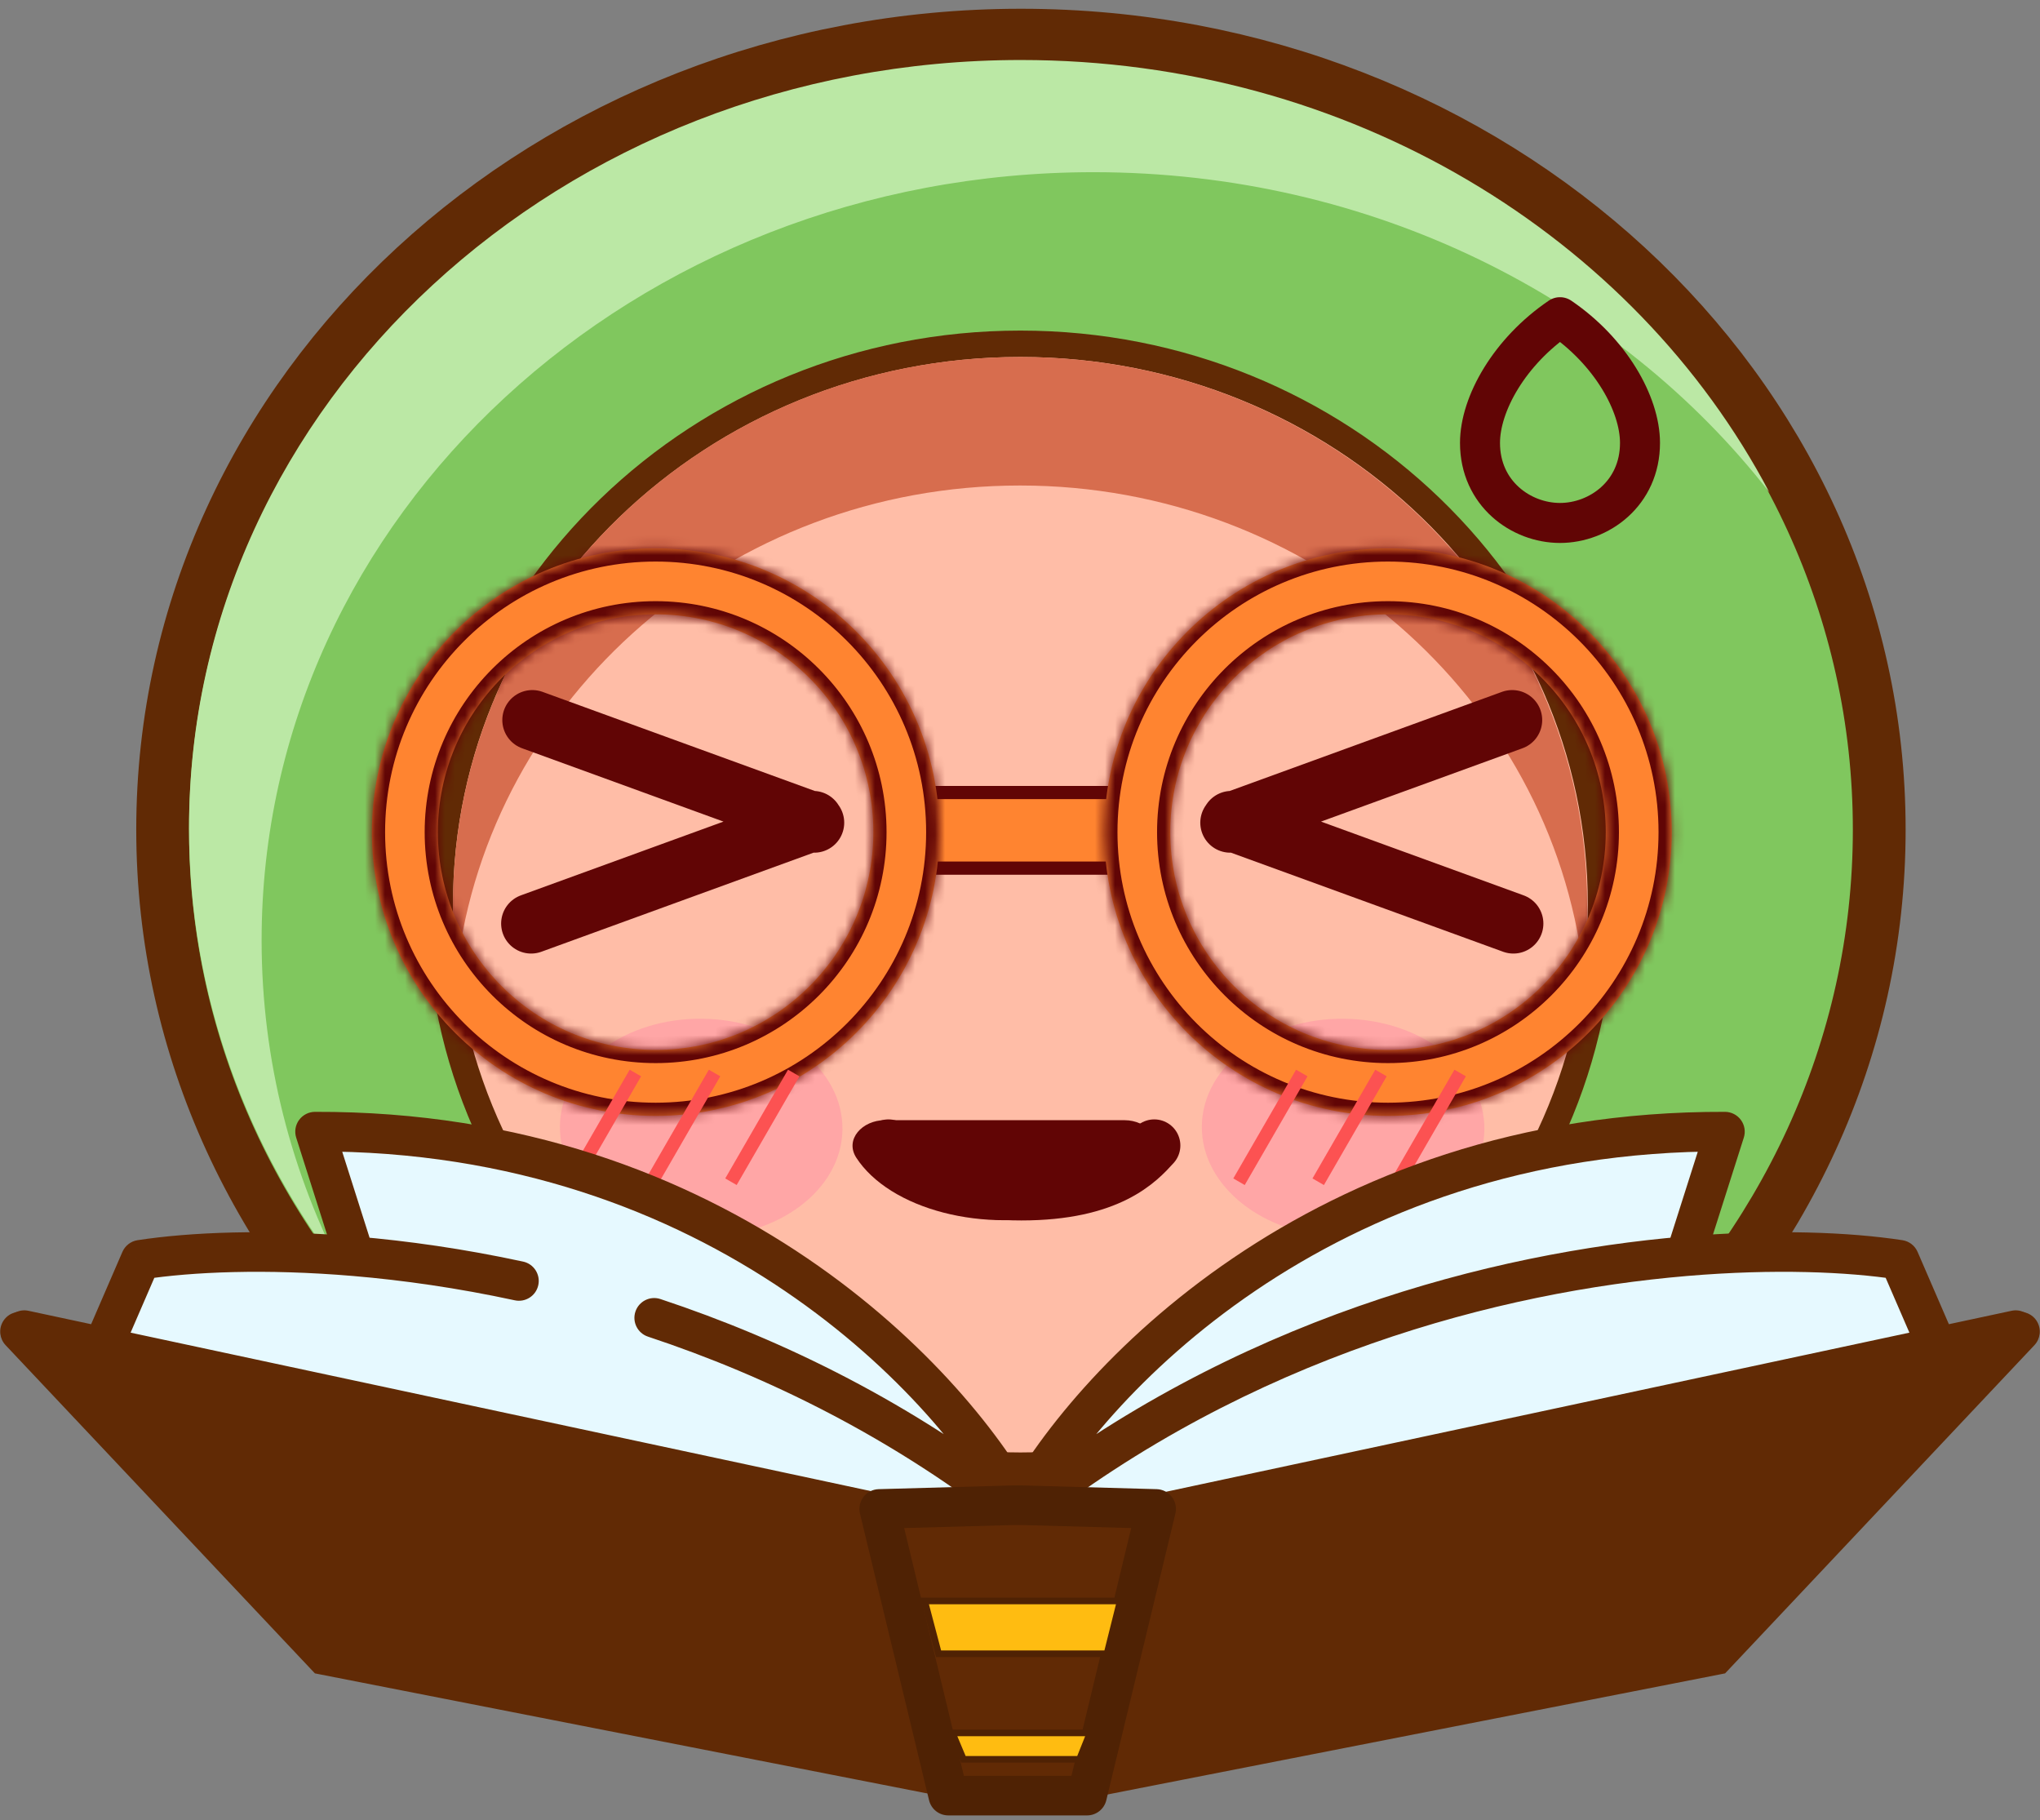<svg width="204" height="182" viewBox="0 0 204 182" fill="none" xmlns="http://www.w3.org/2000/svg">
<rect x="0" y="0" width="204" height="182" fill="#808080" stroke="none"/>
<path d="M187.924 82.945C187.924 38.882 149.294 3.515 102.094 3.515C54.895 3.515 16.264 38.882 16.264 82.945C16.264 127.009 54.895 162.376 102.094 162.376C149.294 162.376 187.924 127.009 187.924 82.945Z" fill="#80C75E" stroke="#612A05" stroke-width="5.278"/>
<path fill-rule="evenodd" clip-rule="evenodd" d="M176.934 49.219C163.439 23.632 134.997 5.999 102.094 5.999C56.149 5.999 18.904 40.38 18.904 82.79C18.904 99.505 24.689 114.972 34.511 127.579C29.162 117.437 26.161 106.046 26.161 94.007C26.161 51.597 63.407 17.216 109.352 17.216C137.189 17.216 161.833 29.837 176.934 49.219Z" fill="#BBE8A5"/>
<path d="M102.04 146.54C134.063 146.54 160.103 121.474 160.103 90.456C160.103 59.438 134.063 34.372 102.04 34.372C70.017 34.372 43.976 59.438 43.976 90.456C43.976 121.474 70.017 146.54 102.04 146.54Z" fill="#FFBDA7" stroke="#612A05" stroke-width="2.639"/>
<path fill-rule="evenodd" clip-rule="evenodd" d="M158.327 96.909C158.582 94.801 158.713 92.657 158.713 90.483C158.713 60.223 133.324 35.692 102.004 35.692C70.685 35.692 45.296 60.223 45.296 90.483C45.296 92.657 45.427 94.801 45.682 96.909C48.974 69.675 72.935 48.542 102.004 48.542C131.074 48.542 155.035 69.675 158.327 96.909Z" fill="#D76D4E"/>
<ellipse cx="14.127" cy="10.901" rx="14.127" ry="10.901" transform="matrix(1 0.013 -0.013 1 120.326 101.673)" fill="#FFA6A6"/>
<ellipse cx="14.127" cy="10.901" rx="14.127" ry="10.901" transform="matrix(1 0.013 -0.013 1 56.133 101.673)" fill="#FFA6A6"/>
<rect x="89.315" y="79.239" width="25.706" height="7.558" rx="3.691" fill="#FF8430" stroke="#610505" stroke-width="1.32"/>
<mask id="path-8-inside-1_3549_24243" fill="white">
<path fill-rule="evenodd" clip-rule="evenodd" d="M138.801 111.57C154.47 111.57 167.173 98.868 167.173 83.198C167.173 67.529 154.47 54.827 138.801 54.827C123.131 54.827 110.429 67.529 110.429 83.198C110.429 98.868 123.131 111.57 138.801 111.57ZM138.801 104.973C150.826 104.973 160.575 95.224 160.575 83.199C160.575 71.174 150.826 61.425 138.801 61.425C126.775 61.425 117.027 71.174 117.027 83.199C117.027 95.224 126.775 104.973 138.801 104.973Z"/>
</mask>
<path fill-rule="evenodd" clip-rule="evenodd" d="M138.801 111.57C154.47 111.57 167.173 98.868 167.173 83.198C167.173 67.529 154.47 54.827 138.801 54.827C123.131 54.827 110.429 67.529 110.429 83.198C110.429 98.868 123.131 111.57 138.801 111.57ZM138.801 104.973C150.826 104.973 160.575 95.224 160.575 83.199C160.575 71.174 150.826 61.425 138.801 61.425C126.775 61.425 117.027 71.174 117.027 83.199C117.027 95.224 126.775 104.973 138.801 104.973Z" fill="#FF8430"/>
<path d="M165.853 83.198C165.853 98.139 153.741 110.251 138.801 110.251V112.89C155.199 112.89 168.492 99.597 168.492 83.198H165.853ZM138.801 56.146C153.741 56.146 165.853 68.258 165.853 83.198H168.492C168.492 66.8 155.199 53.507 138.801 53.507V56.146ZM111.748 83.198C111.748 68.258 123.86 56.146 138.801 56.146V53.507C122.403 53.507 109.109 66.8 109.109 83.198H111.748ZM138.801 110.251C123.86 110.251 111.748 98.139 111.748 83.198H109.109C109.109 99.597 122.403 112.89 138.801 112.89V110.251ZM159.255 83.199C159.255 94.495 150.097 103.653 138.801 103.653V106.292C151.555 106.292 161.894 95.953 161.894 83.199H159.255ZM138.801 62.745C150.097 62.745 159.255 71.902 159.255 83.199H161.894C161.894 70.445 151.555 60.106 138.801 60.106V62.745ZM118.347 83.199C118.347 71.902 127.504 62.745 138.801 62.745V60.106C126.047 60.106 115.707 70.445 115.707 83.199H118.347ZM138.801 103.653C127.504 103.653 118.347 94.495 118.347 83.199H115.707C115.707 95.953 126.047 106.292 138.801 106.292V103.653Z" fill="#610505" mask="url(#path-8-inside-1_3549_24243)"/>
<mask id="path-10-inside-2_3549_24243" fill="white">
<path fill-rule="evenodd" clip-rule="evenodd" d="M65.562 111.57C81.231 111.57 93.933 98.868 93.933 83.198C93.933 67.529 81.231 54.827 65.562 54.827C49.892 54.827 37.19 67.529 37.19 83.198C37.19 98.868 49.892 111.57 65.562 111.57ZM65.562 104.973C77.587 104.973 87.335 95.224 87.335 83.199C87.335 71.174 77.587 61.425 65.562 61.425C53.536 61.425 43.788 71.174 43.788 83.199C43.788 95.224 53.536 104.973 65.562 104.973Z"/>
</mask>
<path fill-rule="evenodd" clip-rule="evenodd" d="M65.562 111.57C81.231 111.57 93.933 98.868 93.933 83.198C93.933 67.529 81.231 54.827 65.562 54.827C49.892 54.827 37.19 67.529 37.19 83.198C37.19 98.868 49.892 111.57 65.562 111.57ZM65.562 104.973C77.587 104.973 87.335 95.224 87.335 83.199C87.335 71.174 77.587 61.425 65.562 61.425C53.536 61.425 43.788 71.174 43.788 83.199C43.788 95.224 53.536 104.973 65.562 104.973Z" fill="#FF8430"/>
<path d="M92.614 83.198C92.614 98.139 80.502 110.251 65.562 110.251V112.89C81.96 112.89 95.253 99.597 95.253 83.198H92.614ZM65.562 56.146C80.502 56.146 92.614 68.258 92.614 83.198H95.253C95.253 66.8 81.96 53.507 65.562 53.507V56.146ZM38.509 83.198C38.509 68.258 50.621 56.146 65.562 56.146V53.507C49.163 53.507 35.87 66.8 35.87 83.198H38.509ZM65.562 110.251C50.621 110.251 38.509 98.139 38.509 83.198H35.87C35.87 99.597 49.163 112.89 65.562 112.89V110.251ZM86.016 83.199C86.016 94.495 76.858 103.653 65.562 103.653V106.292C78.316 106.292 88.655 95.953 88.655 83.199H86.016ZM65.562 62.745C76.858 62.745 86.016 71.902 86.016 83.199H88.655C88.655 70.445 78.316 60.106 65.562 60.106V62.745ZM45.108 83.199C45.108 71.902 54.265 62.745 65.562 62.745V60.106C52.807 60.106 42.468 70.445 42.468 83.199H45.108ZM65.562 103.653C54.265 103.653 45.108 94.495 45.108 83.199H42.468C42.468 95.953 52.807 106.292 65.562 106.292V103.653Z" fill="#610505" mask="url(#path-10-inside-2_3549_24243)"/>
<path d="M123.029 82.254L151.22 71.994M123.147 82.078L151.338 92.339" stroke="#610505" stroke-width="6" stroke-linecap="round"/>
<path d="M81.422 82.254L53.231 71.994M81.304 82.078L53.113 92.339" stroke="#610505" stroke-width="6" stroke-linecap="round"/>
<line x1="73.096" y1="118.153" x2="79.373" y2="107.282" stroke="#FC5252" stroke-width="1.32"/>
<line x1="65.179" y1="118.153" x2="71.456" y2="107.282" stroke="#FC5252" stroke-width="1.32"/>
<line x1="57.261" y1="118.153" x2="63.538" y2="107.282" stroke="#FC5252" stroke-width="1.32"/>
<line x1="139.737" y1="118.153" x2="146.014" y2="107.282" stroke="#FC5252" stroke-width="1.32"/>
<line x1="131.82" y1="118.153" x2="138.096" y2="107.282" stroke="#FC5252" stroke-width="1.32"/>
<line x1="123.902" y1="118.153" x2="130.179" y2="107.282" stroke="#FC5252" stroke-width="1.32"/>
<path d="M88.844 114.53C90.32 116.157 93.274 119.412 102.135 119.412C110.995 119.412 113.949 116.157 115.426 114.53" stroke="#610505" stroke-width="5.221" stroke-linecap="round"/>
<path d="M112.462 112C114.671 112 116.489 113.912 115.285 115.764C114.488 116.99 113.302 118.117 111.775 119.071C108.775 120.946 104.705 122 100.462 122C96.218 122 92.148 120.946 89.148 119.071C87.622 118.117 86.436 116.99 85.638 115.764C84.434 113.912 86.252 112 88.462 112L100.462 112H112.462Z" fill="#610505"/>
<path d="M156 31.714C150.95 35.143 148 40.379 148 44.286C148 49.335 152.093 52.286 156 52.286C159.906 52.286 164 49.335 164 44.286C164 40.379 161.049 35.143 156 31.714Z" stroke="#610505" stroke-width="4" stroke-linecap="round" stroke-linejoin="round"/>
<path d="M10.284 134.672L2.432 132.991L32.926 165.343L96.442 177.794L90.2 151.775L102.237 151.439C95.574 138.616 72.099 113.006 31.506 113.145L35.471 125.604C26.539 124.847 19.067 125.187 14.058 125.953L10.284 134.672Z" fill="#E6F9FF"/>
<path d="M2.432 132.991L2.846 131.056C1.999 130.874 1.132 131.265 0.707 132.02C0.282 132.775 0.397 133.718 0.991 134.349L2.432 132.991ZM14.058 125.953L13.758 123.997C13.085 124.1 12.512 124.542 12.241 125.167L14.058 125.953ZM102.237 151.439L102.292 153.417L105.45 153.329L103.993 150.526L102.237 151.439ZM31.506 113.145L31.499 111.165C30.869 111.167 30.277 111.47 29.906 111.979C29.535 112.488 29.429 113.144 29.62 113.745L31.506 113.145ZM35.471 125.604L35.304 127.576L35.304 127.576L35.471 125.604ZM32.926 165.343L31.486 166.701C31.769 167.001 32.14 167.206 32.545 167.285L32.926 165.343ZM96.442 177.794L96.061 179.736L99.086 180.329L98.367 177.332L96.442 177.794ZM51.477 130.008C52.545 130.239 53.599 129.559 53.829 128.491C54.06 127.422 53.381 126.369 52.312 126.138L51.477 130.008ZM66.043 129.882C65.006 129.538 63.886 130.1 63.542 131.138C63.198 132.176 63.76 133.296 64.797 133.64L66.043 129.882ZM90.614 149.839L10.699 132.736L9.87 136.607L89.785 153.71L90.614 149.839ZM10.699 132.736L2.846 131.056L2.017 134.927L9.87 136.607L10.699 132.736ZM12.101 135.458L15.874 126.74L12.241 125.167L8.468 133.886L12.101 135.458ZM102.182 149.46L90.144 149.796L90.255 153.753L102.292 153.417L102.182 149.46ZM103.993 150.526C97.066 137.194 72.987 111.023 31.499 111.165L31.513 115.124C71.211 114.988 94.082 140.038 100.48 152.352L103.993 150.526ZM14.357 127.91C19.188 127.171 26.5 126.83 35.304 127.576L35.638 123.632C26.577 122.864 18.947 123.203 13.758 123.997L14.357 127.91ZM29.62 113.745L33.584 126.204L37.357 125.004L33.392 112.544L29.62 113.745ZM0.991 134.349L31.486 166.701L34.367 163.985L3.872 131.633L0.991 134.349ZM32.545 167.285L96.061 179.736L96.823 175.851L33.307 163.4L32.545 167.285ZM98.367 177.332L92.125 151.313L88.275 152.237L94.517 178.256L98.367 177.332ZM35.304 127.576C40.289 127.999 45.741 128.769 51.477 130.008L52.312 126.138C46.403 124.862 40.783 124.068 35.638 123.632L35.304 127.576ZM64.797 133.64C76.768 137.609 89.299 143.753 101.011 152.993L103.463 149.885C91.34 140.321 78.387 133.975 66.043 129.882L64.797 133.64Z" fill="#612A05"/>
<path d="M89.768 151.92L96.011 177.939L32.495 165.488L2 133.136L89.768 151.92Z" fill="#612A05"/>
<path d="M89.768 151.92L91.693 151.458C91.515 150.717 90.928 150.144 90.183 149.984L89.768 151.92ZM2 133.136L2.414 131.201C1.567 131.02 0.7 131.41 0.275 132.165C-0.15 132.92 -0.035 133.864 0.56 134.494L2 133.136ZM32.495 165.488L31.054 166.846L31.49 167.308L32.114 167.431L32.495 165.488ZM96.011 177.939L95.63 179.882L98.655 180.474L97.936 177.477L96.011 177.939ZM0.56 134.494L31.054 166.846L33.935 164.13L3.44 131.779L0.56 134.494ZM32.114 167.431L95.63 179.882L96.392 175.997L32.875 163.546L32.114 167.431ZM97.936 177.477L91.693 151.458L87.843 152.382L94.086 178.401L97.936 177.477ZM90.183 149.984L2.414 131.201L1.586 135.072L89.354 153.856L90.183 149.984Z" fill="#612A05"/>
<path d="M193.716 134.672L201.569 132.991L171.074 165.343L107.558 177.794L113.801 151.775L101.763 151.439C108.427 138.616 131.901 113.006 172.494 113.145L168.529 125.604C177.462 124.847 184.933 125.187 189.942 125.953L193.716 134.672Z" fill="#E6F9FF"/>
<path d="M201.569 132.991L203.009 134.349C203.603 133.718 203.719 132.775 203.294 132.02C202.868 131.265 202.002 130.874 201.155 131.056L201.569 132.991ZM189.942 125.953L191.759 125.167C191.488 124.542 190.915 124.1 190.242 123.997L189.942 125.953ZM101.763 151.439L100.007 150.526L98.55 153.329L101.708 153.417L101.763 151.439ZM172.494 113.145L174.38 113.745C174.572 113.144 174.465 112.488 174.094 111.979C173.723 111.47 173.131 111.167 172.501 111.165L172.494 113.145ZM168.529 125.604L168.697 127.576L168.697 127.576L168.529 125.604ZM171.074 165.343L171.455 167.285C171.86 167.206 172.231 167.001 172.515 166.701L171.074 165.343ZM107.558 177.794L105.633 177.332L104.914 180.329L107.939 179.736L107.558 177.794ZM114.215 153.71L194.13 136.607L193.302 132.736L113.386 149.839L114.215 153.71ZM194.13 136.607L201.983 134.927L201.155 131.056L193.302 132.736L194.13 136.607ZM195.532 133.886L191.759 125.167L188.126 126.74L191.899 135.458L195.532 133.886ZM101.708 153.417L113.745 153.753L113.856 149.796L101.819 149.46L101.708 153.417ZM103.52 152.352C109.919 140.038 132.789 114.988 172.487 115.124L172.501 111.165C131.013 111.023 106.935 137.194 100.007 150.526L103.52 152.352ZM190.242 123.997C185.053 123.203 177.423 122.864 168.362 123.632L168.697 127.576C177.5 126.83 184.813 127.171 189.643 127.91L190.242 123.997ZM168.362 123.632C149.208 125.256 123.395 131.851 100.537 149.885L102.989 152.993C125.082 135.564 150.088 129.154 168.697 127.576L168.362 123.632ZM170.608 112.544L166.643 125.004L170.416 126.204L174.38 113.745L170.608 112.544ZM200.128 131.633L169.634 163.985L172.515 166.701L203.009 134.349L200.128 131.633ZM170.693 163.4L107.177 175.851L107.939 179.736L171.455 167.285L170.693 163.4ZM109.483 178.256L115.725 152.237L111.876 151.313L105.633 177.332L109.483 178.256Z" fill="#612A05"/>
<path d="M114.232 151.92L107.989 177.939L171.506 165.488L202 133.136L114.232 151.92Z" fill="#612A05"/>
<path d="M114.232 151.92L113.818 149.984C113.072 150.144 112.485 150.717 112.307 151.458L114.232 151.92ZM202 133.136L203.441 134.494C204.035 133.864 204.15 132.92 203.725 132.165C203.3 131.41 202.433 131.02 201.586 131.201L202 133.136ZM171.506 165.488L171.886 167.431L172.51 167.308L172.946 166.846L171.506 165.488ZM107.989 177.939L106.065 177.477L105.345 180.474L108.37 179.882L107.989 177.939ZM200.56 131.779L170.065 164.13L172.946 166.846L203.441 134.494L200.56 131.779ZM171.125 163.546L107.609 175.997L108.37 179.882L171.886 167.431L171.125 163.546ZM109.914 178.401L116.157 152.382L112.307 151.458L106.065 177.477L109.914 178.401ZM114.646 153.856L202.414 135.072L201.586 131.201L113.818 149.984L114.646 153.856Z" fill="#612A05"/>
<path d="M87.921 150.868L101.244 150.498H102.292L115.615 150.868L108.705 179.53H94.83L87.921 150.868Z" fill="#612A05"/>
<path d="M101.244 150.498V148.519H101.216L101.189 148.52L101.244 150.498ZM87.921 150.868L87.866 148.89C87.269 148.906 86.712 149.191 86.349 149.665C85.986 150.139 85.857 150.752 85.997 151.332L87.921 150.868ZM94.83 179.53L92.906 179.994C93.12 180.883 93.916 181.509 94.83 181.509V179.53ZM102.292 150.498L102.347 148.52L102.319 148.519H102.292V150.498ZM115.615 150.868L117.539 151.332C117.679 150.752 117.549 150.139 117.186 149.665C116.824 149.191 116.266 148.906 115.67 148.89L115.615 150.868ZM108.705 179.53V181.509C109.62 181.509 110.415 180.883 110.63 179.994L108.705 179.53ZM101.189 148.52L87.866 148.89L87.976 152.847L101.299 152.477L101.189 148.52ZM96.755 179.066L89.845 150.405L85.997 151.332L92.906 179.994L96.755 179.066ZM102.237 152.477L115.56 152.847L115.67 148.89L102.347 148.52L102.237 152.477ZM110.63 179.994L117.539 151.332L113.69 150.405L106.781 179.066L110.63 179.994ZM101.244 152.478H102.292V148.519H101.244V152.478ZM94.83 181.509H108.705V177.551H94.83V181.509Z" fill="#4F2204"/>
<path d="M92.892 160.066H92.463L92.573 160.48L93.791 165.099L93.856 165.345H94.11H110.442H110.7L110.762 165.095L111.919 160.476L112.021 160.066H111.599H92.892Z" fill="#FFBC11" stroke="#4F2204" stroke-width="0.66"/>
<path d="M95.732 173.262H95.235L95.428 173.719L96.26 175.699L96.345 175.901H96.564H107.723H107.947L108.03 175.693L108.82 173.714L109 173.262H108.514H95.732Z" fill="#FFBC11" stroke="#4F2204" stroke-width="0.66"/>
</svg>
